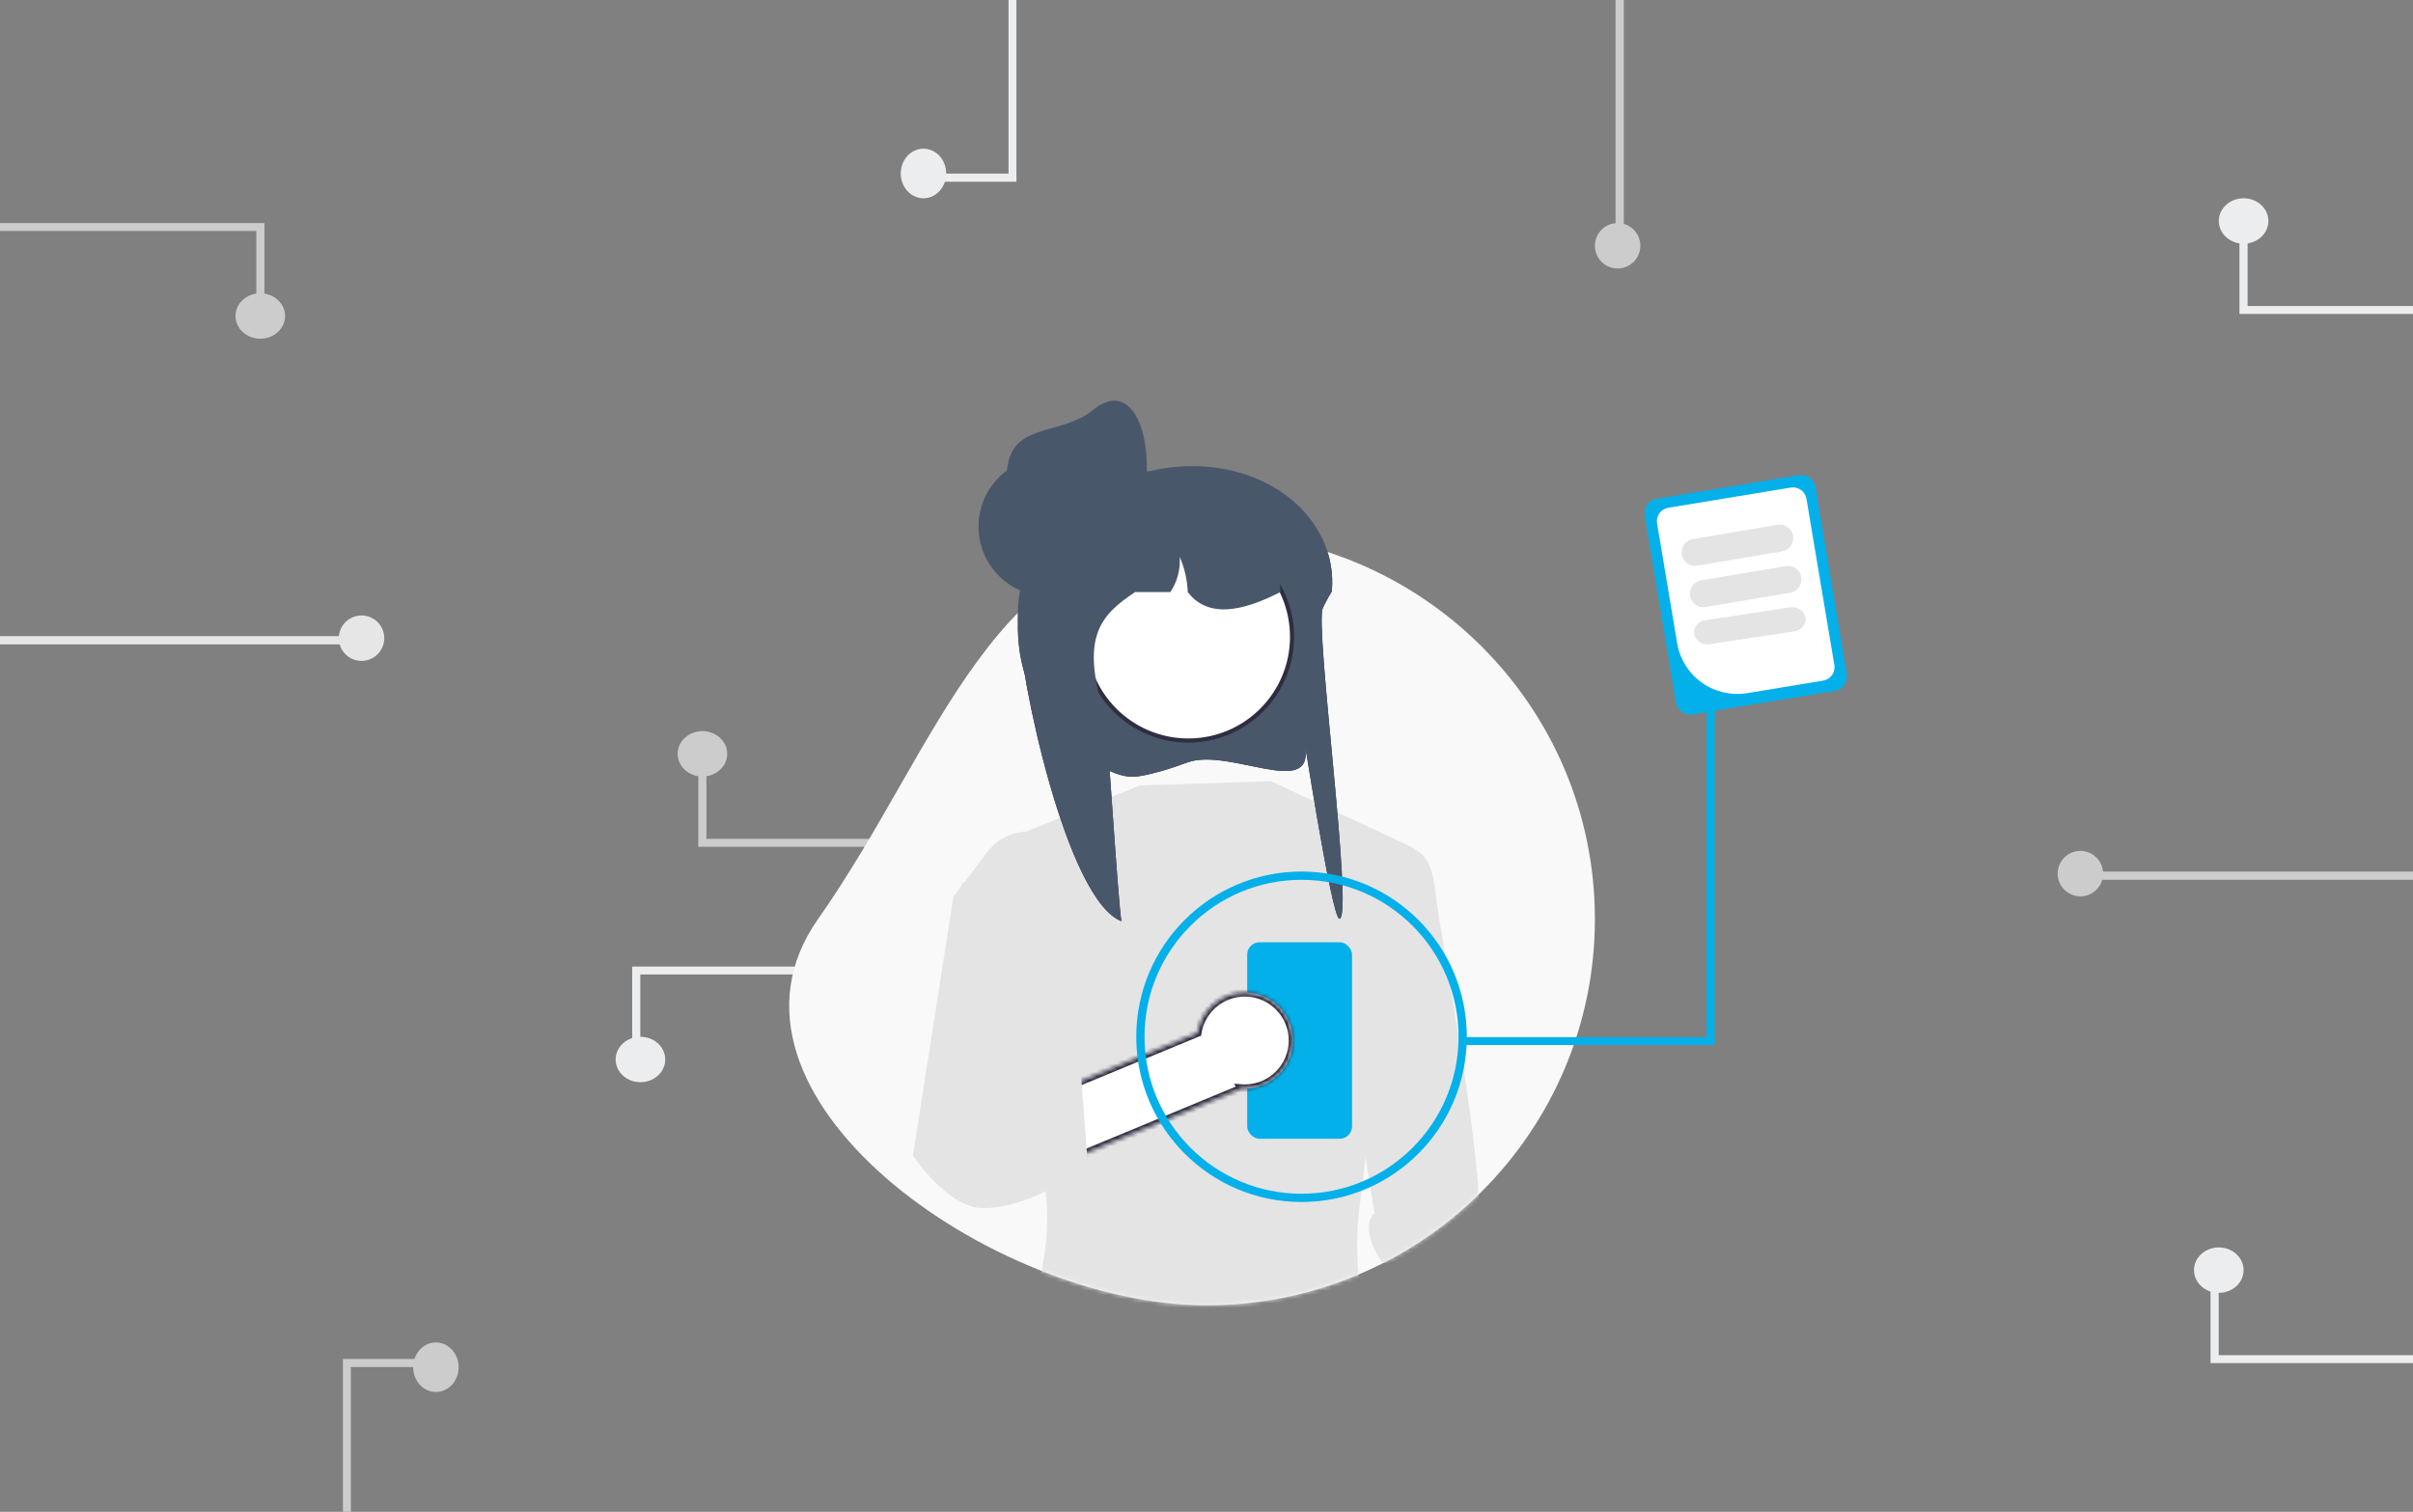 <svg xmlns="http://www.w3.org/2000/svg" width="584" height="366" viewBox="0 0 584 366" fill="none"><rect x="0" y="0" width="584" height="366" fill="#808080" stroke="none"/><g clip-path="url(#clip0_511_1459)"><path d="M218 205H169V183H170.97V203.084H218V205Z" fill="#CCCCCC"></path><path d="M155 251C158.314 251 161 253.462 161 256.5C161 259.538 158.314 262 155 262C151.686 262 149 259.538 149 256.5C149 253.462 151.686 251 155 251Z" fill="#EBEDEF"></path><path d="M202 234H153V256H154.97V235.916H202V234Z" fill="#EBEDEF"></path><path d="M291.991 129C343.911 129 386 170.861 386 222.5C386 274.139 343.911 316 291.991 316C240.071 316 168.216 264.802 197.982 222.5C227.748 180.198 240.071 129 291.991 129Z" fill="#F9F9F9"></path><mask id="mask0_511_1459" style="mask-type:alpha" maskUnits="userSpaceOnUse" x="191" y="129" width="195" height="187"><path d="M291.991 129C343.911 129 386 170.861 386 222.5C386 274.139 343.911 316 291.991 316C240.071 316 168.216 264.802 197.982 222.5C227.748 180.198 240.071 129 291.991 129Z" fill="#F9F9F9"></path></mask><g mask="url(#mask0_511_1459)"><path d="M241.001 348.119L242.599 331.128C262.524 300.939 255.952 274.804 254.705 249.374L326.605 247.259C326.778 279.999 320.006 311.438 335.38 331.128L264.221 361.454L241.001 348.119Z" fill="#A0616A"></path><path d="M336.74 333.849C306.539 353.943 261.744 355.129 241.577 334.906C241.577 334.906 237.269 335.399 241.009 330.923C257.966 309.53 252.661 285.805 252.661 285.805C252.661 285.805 250.017 285.263 252.361 283.707C254.705 282.152 248.546 256.963 248.546 256.963L245.492 235.554C242.156 225.58 235.943 209.916 242.017 203.907L275.853 190.162L307.573 189.104L341.409 204.965C351.087 209.892 339.28 229.98 335.336 240.111L329.362 289.533L329.115 291.574C329.115 291.574 325.109 316.931 336.965 331.985C333.568 332.791 336.74 333.849 336.74 333.849Z" fill="#E4E4E4"></path><path d="M359.568 355.595L359.588 355.797L359.745 355.928C360.182 356.295 360.595 356.685 360.97 357.121C364.736 361.497 364.241 368.098 359.865 371.864C355.488 375.63 348.887 375.135 345.121 370.759L344.742 371.085L345.121 370.759C341.909 367.026 341.806 361.678 344.562 357.847L344.678 357.685L344.651 357.487L331.641 262.291L349.793 257.154L359.568 355.595Z" fill="white" stroke="#2F2E41"></path><path d="M340.727 205.713C340.727 205.713 346.227 204.025 347.425 216.154C348.384 225.865 359.993 284.843 357.709 298.197C361.225 299.682 363.435 303.395 362.843 307.343L334.731 305.727C330.722 300.765 330.518 295.067 332.683 293.806L329.869 276.408L315.023 219.916L336.73 206.863L340.727 205.713Z" fill="#E4E4E4"></path><rect x="301.846" y="228.113" width="25.377" height="47.581" rx="3" fill="#04B0EA"></rect><mask id="path-11-inside-1_511_1459" fill="white"><path fill-rule="evenodd" clip-rule="evenodd" d="M232.542 217.006C233.72 205.102 256.862 229.695 256.862 229.695L249.228 266.806L289.792 250.02C290.69 244.49 295.488 240.269 301.271 240.269C307.695 240.269 312.902 245.476 312.902 251.9C312.902 258.323 307.695 263.531 301.271 263.531C300.971 263.531 300.673 263.519 300.378 263.497L300.423 263.588L244.997 286.602C238.318 289.376 230.693 285.848 228.497 278.958C224.965 267.873 229.197 239.757 231.414 225.031C231.964 221.376 232.39 218.547 232.542 217.006Z"></path></mask><path fill-rule="evenodd" clip-rule="evenodd" d="M232.542 217.006C233.72 205.102 256.862 229.695 256.862 229.695L249.228 266.806L289.792 250.02C290.69 244.49 295.488 240.269 301.271 240.269C307.695 240.269 312.902 245.476 312.902 251.9C312.902 258.323 307.695 263.531 301.271 263.531C300.971 263.531 300.673 263.519 300.378 263.497L300.423 263.588L244.997 286.602C238.318 289.376 230.693 285.848 228.497 278.958C224.965 267.873 229.197 239.757 231.414 225.031C231.964 221.376 232.39 218.547 232.542 217.006Z" fill="white"></path><path d="M256.862 229.695L257.841 229.896L257.946 229.387L257.59 229.009L256.862 229.695ZM232.542 217.006L233.538 217.105V217.105L232.542 217.006ZM249.228 266.806L248.248 266.604L247.868 268.451L249.61 267.73L249.228 266.806ZM289.792 250.02L290.174 250.944L290.689 250.73L290.779 250.18L289.792 250.02ZM300.378 263.497L300.454 262.5L298.714 262.368L299.479 263.935L300.378 263.497ZM300.423 263.588L300.806 264.512L301.787 264.104L301.321 263.15L300.423 263.588ZM244.997 286.602L245.38 287.526L244.997 286.602ZM228.497 278.958L229.45 278.654H229.45L228.497 278.958ZM231.414 225.031L232.403 225.18L231.414 225.031ZM256.862 229.695C257.59 229.009 257.59 229.009 257.59 229.009C257.589 229.009 257.589 229.008 257.589 229.008C257.588 229.007 257.587 229.006 257.585 229.004C257.582 229.001 257.578 228.996 257.572 228.99C257.56 228.978 257.543 228.96 257.521 228.936C257.476 228.889 257.41 228.819 257.324 228.729C257.152 228.55 256.9 228.289 256.58 227.962C255.94 227.307 255.025 226.387 253.923 225.32C251.724 223.189 248.766 220.46 245.761 218.1C242.794 215.769 239.651 213.691 237.1 213.001C235.822 212.656 234.486 212.603 233.395 213.286C232.278 213.985 231.71 215.267 231.547 216.908L233.538 217.105C233.67 215.769 234.082 215.215 234.456 214.981C234.856 214.731 235.521 214.646 236.578 214.932C238.698 215.505 241.561 217.343 244.526 219.673C247.454 221.972 250.356 224.648 252.532 226.756C253.618 227.809 254.52 228.716 255.15 229.36C255.465 229.682 255.712 229.938 255.879 230.113C255.963 230.201 256.027 230.268 256.07 230.313C256.091 230.335 256.108 230.352 256.118 230.364C256.123 230.369 256.127 230.373 256.13 230.376C256.131 230.378 256.132 230.379 256.133 230.379C256.133 230.379 256.133 230.38 256.133 230.38C256.133 230.38 256.133 230.38 256.862 229.695ZM250.207 267.007L257.841 229.896L255.882 229.493L248.248 266.604L250.207 267.007ZM289.409 249.096L248.845 265.882L249.61 267.73L290.174 250.944L289.409 249.096ZM301.271 239.269C294.99 239.269 289.781 243.853 288.805 249.859L290.779 250.18C291.6 245.127 295.986 241.269 301.271 241.269V239.269ZM313.902 251.9C313.902 244.924 308.247 239.269 301.271 239.269V241.269C307.143 241.269 311.902 246.028 311.902 251.9H313.902ZM301.271 264.531C308.247 264.531 313.902 258.876 313.902 251.9H311.902C311.902 257.771 307.143 262.531 301.271 262.531V264.531ZM300.302 264.494C300.622 264.518 300.946 264.531 301.271 264.531V262.531C300.996 262.531 300.723 262.52 300.454 262.5L300.302 264.494ZM301.321 263.15L301.277 263.058L299.479 263.935L299.524 264.027L301.321 263.15ZM245.38 287.526L300.806 264.512L300.039 262.665L244.613 285.679L245.38 287.526ZM227.545 279.262C229.919 286.711 238.162 290.523 245.38 287.526L244.613 285.679C238.474 288.228 231.468 284.985 229.45 278.654L227.545 279.262ZM230.425 224.882C229.317 232.241 227.7 242.982 226.803 253.273C226.355 258.419 226.085 263.47 226.151 267.941C226.217 272.395 226.616 276.348 227.545 279.262L229.45 278.654C228.612 276.026 228.216 272.308 228.151 267.912C228.086 263.534 228.351 258.556 228.796 253.447C229.686 243.227 231.294 232.547 232.403 225.18L230.425 224.882ZM231.547 216.908C231.398 218.416 230.978 221.212 230.425 224.882L232.403 225.18C232.951 221.541 233.382 218.677 233.538 217.105L231.547 216.908Z" fill="#2F2E41" mask="url(#path-11-inside-1_511_1459)"></path><path d="M246.376 213.753L230.74 217.113L220.954 279.801C220.954 279.801 229.413 292.49 237.872 292.49C246.331 292.49 254.606 287.552 254.606 287.552L263.782 288.468L261.001 251.899L252.209 261.15L260.182 227.192L246.376 213.753Z" fill="#E4E4E4"></path><path d="M256.981 236.527L230.74 217.113L239.035 206.201C242.351 201.84 248.032 200.178 253.177 202.071L267.046 207.173L256.981 236.527Z" fill="#E4E4E4"></path><path d="M287.312 184.604C284.645 185.59 281.917 186.516 279.078 187.208C275.389 188.107 273.306 188.523 269.746 187.142C269.621 187.093 269.501 187.045 269.389 186.998C256.091 181.451 246.66 168.222 246.37 152.704C246.352 152.452 246.352 152.188 246.352 151.93C246.352 150.679 246.405 149.434 246.53 148.208C246.69 146.506 246.957 144.835 247.337 143.203L247.301 143.197C244.418 140.249 243.309 136.212 243.677 132.155C244.146 126.853 247.129 121.513 251.921 118.507C255.486 116.275 259.549 114.785 263.908 114.276C265.041 114.147 266.186 114.076 267.354 114.076H278.173C280.468 113.547 282.752 113.179 284.964 113.005H284.982C306.756 111.199 323.926 125.634 322.325 143.197C322.313 143.216 322.295 143.236 322.284 143.255C321.821 144.01 321.412 144.726 321.05 145.409C320.7 146.048 320.403 146.661 320.148 147.241C318.161 151.73 327.604 221.378 324.217 222.436C322.289 223.036 314.52 171.209 315.913 181.064C317.669 193.428 297.343 180.896 287.312 184.604Z" fill="#2F2E41"></path><path d="M312.709 154.167C312.709 168.035 301.467 179.277 287.599 179.277C273.731 179.277 262.489 168.035 262.489 154.167C262.489 140.299 273.731 129.057 287.599 129.057C301.467 129.057 312.709 140.299 312.709 154.167Z" fill="white" stroke="#2F2E41"></path><path d="M309.869 143.337C309.442 143.563 309.021 143.77 308.594 143.978C308.149 144.191 307.705 144.405 307.254 144.607C298.683 148.492 291.702 148.925 287.467 143.337C287.349 140.413 286.696 137.507 285.516 134.808C285.735 137.798 284.917 140.846 283.256 143.337H274.727C265.943 149.168 261.435 154.524 267.532 173.664C267.93 174.921 270.652 219.595 271.429 223.029C258.131 217.928 246.66 163.77 246.37 149.5C246.352 149.269 246.352 149.025 246.352 148.788C246.352 147.637 246.405 146.493 246.53 145.366C246.69 143.8 246.957 142.264 247.337 140.763L247.301 140.757C244.418 138.047 243.309 134.334 243.677 130.603C245.895 127.697 248.653 125.217 251.815 123.308C254.644 121.932 257.627 120.816 260.723 119.962C260.8 119.945 260.866 119.927 260.943 119.909C261.88 119.654 262.841 119.423 263.802 119.221C265.765 118.812 267.758 118.503 269.798 118.313C269.946 118.308 270.089 118.296 270.219 118.296C271.056 118.296 271.833 118.527 272.509 118.924C272.515 118.924 272.515 118.93 272.526 118.93C273.019 119.221 273.458 119.606 273.802 120.069C274.389 120.816 274.727 121.754 274.727 122.774H284.229C284.579 122.774 284.929 122.786 285.279 122.803C298.511 123.331 309.146 128.99 309.828 141.997C309.858 142.448 309.869 142.887 309.869 143.337Z" fill="#2F2E41"></path><path d="M253.693 144.367C263.011 144.367 270.565 136.813 270.565 127.495C270.565 118.177 263.011 110.623 253.693 110.623C244.375 110.623 236.821 118.177 236.821 127.495C236.821 136.813 244.375 144.367 253.693 144.367Z" fill="#2F2E41"></path><path d="M276.856 119.691C274.939 128.81 265.483 134.264 256.436 132.033C247.388 129.802 241.863 120.659 244.094 111.612C246.325 102.565 257.305 105.173 264.515 99.27C274.714 90.92 279.441 107.394 276.856 119.691Z" fill="#2F2E41"></path></g><path d="M287.312 184.604C284.645 185.59 281.917 186.516 279.078 187.208C275.389 188.107 273.306 188.523 269.746 187.142C269.621 187.093 269.501 187.045 269.389 186.998C256.091 181.451 246.66 168.222 246.37 152.704C246.352 152.452 246.352 152.188 246.352 151.93C246.352 150.679 246.405 149.434 246.53 148.208C246.69 146.506 246.957 144.835 247.337 143.203L247.301 143.197C244.418 140.249 243.309 136.212 243.677 132.155C244.146 126.853 247.129 121.513 251.921 118.507C255.486 116.275 259.549 114.785 263.908 114.276C265.041 114.147 266.186 114.076 267.354 114.076H278.173C280.468 113.547 282.752 113.179 284.964 113.005H284.982C306.756 111.199 323.926 125.634 322.325 143.197C322.313 143.216 322.295 143.236 322.284 143.255C321.821 144.01 321.412 144.726 321.05 145.409C320.7 146.048 320.403 146.661 320.148 147.241C318.161 151.73 327.604 221.378 324.217 222.436C322.289 223.036 314.52 171.209 315.913 181.064C317.669 193.428 297.343 180.896 287.312 184.604Z" fill="#49576B"></path><path d="M312.709 154.167C312.709 168.035 301.467 179.277 287.599 179.277C273.731 179.277 262.489 168.035 262.489 154.167C262.489 140.299 273.731 129.057 287.599 129.057C301.467 129.057 312.709 140.299 312.709 154.167Z" fill="white" stroke="#2F2E41"></path><path d="M309.869 143.337C309.442 143.563 309.021 143.77 308.594 143.978C308.149 144.191 307.705 144.405 307.254 144.607C298.683 148.492 291.702 148.925 287.467 143.337C287.349 140.413 286.696 137.507 285.516 134.808C285.735 137.798 284.917 140.846 283.256 143.337H274.727C265.943 149.168 261.435 154.524 267.532 173.664C267.93 174.921 270.652 219.595 271.429 223.029C258.131 217.928 246.66 163.77 246.37 149.5C246.352 149.269 246.352 149.025 246.352 148.788C246.352 147.637 246.405 146.493 246.53 145.366C246.69 143.8 246.957 142.264 247.337 140.763L247.301 140.757C244.418 138.047 243.309 134.334 243.677 130.603C245.895 127.697 248.653 125.217 251.815 123.308C254.644 121.932 257.627 120.816 260.723 119.962C260.8 119.945 260.866 119.927 260.943 119.909C261.88 119.654 262.841 119.423 263.802 119.221C265.765 118.812 267.758 118.503 269.798 118.313C269.946 118.308 270.089 118.296 270.219 118.296C271.056 118.296 271.833 118.527 272.509 118.924C272.515 118.924 272.515 118.93 272.526 118.93C273.019 119.221 273.458 119.606 273.802 120.069C274.389 120.816 274.727 121.754 274.727 122.774H284.229C284.579 122.774 284.929 122.786 285.279 122.803C298.511 123.331 309.146 128.99 309.828 141.997C309.858 142.448 309.869 142.887 309.869 143.337Z" fill="#49576B"></path><path d="M253.693 144.367C263.011 144.367 270.565 136.813 270.565 127.495C270.565 118.177 263.011 110.623 253.693 110.623C244.375 110.623 236.821 118.177 236.821 127.495C236.821 136.813 244.375 144.367 253.693 144.367Z" fill="#49576B"></path><path d="M276.856 119.691C274.939 128.81 265.483 134.264 256.436 132.033C247.388 129.802 241.863 120.659 244.094 111.612C246.325 102.565 257.305 105.173 264.515 99.27C274.714 90.92 279.441 107.394 276.856 119.691Z" fill="#49576B"></path><path d="M543 59C546.314 59 549 56.538 549 53.5C549 50.462 546.314 48 543 48C539.686 48 537 50.462 537 53.5C537 56.538 539.686 59 543 59Z" fill="#EBEDEF"></path><path d="M591 76H542V54H543.97V74.084H591V76Z" fill="#EBEDEF"></path><path d="M393 -33H391V59H393V-33Z" fill="#CCCCCC"></path><path d="M391.5 65C394.538 65 397 62.538 397 59.5C397 56.462 394.538 54 391.5 54C388.462 54 386 56.462 386 59.5C386 62.538 388.462 65 391.5 65Z" fill="#CCCCCC"></path><path d="M229 42C229 38.686 226.538 36 223.5 36C220.462 36 218 38.686 218 42C218 45.314 220.462 48 223.5 48C226.538 48 229 45.314 229 42Z" fill="#EBEDEF"></path><path d="M100 331C100 334.314 102.462 337 105.5 337C108.538 337 111 334.314 111 331C111 327.686 108.538 325 105.5 325C102.462 325 100 327.686 100 331Z" fill="#CCCCCC"></path><path d="M63 71C59.686 71 57 73.462 57 76.5C57 79.538 59.686 82 63 82C66.314 82 69 79.538 69 76.5C69 73.462 66.314 71 63 71Z" fill="#CCCCCC"></path><path d="M584 330H535V308H536.97V328.084H584V330Z" fill="#EBEDEF"></path><path d="M354 253H415V168.5H413.03V251.084H354V253Z" fill="#04B0EA"></path><path d="M537 313C540.314 313 543 310.538 543 307.5C543 304.462 540.314 302 537 302C533.686 302 531 304.462 531 307.5C531 310.538 533.686 313 537 313Z" fill="#EBEDEF"></path><path d="M246 -5L246 44L224 44L224 42.03L244.084 42.03L244.084 -5L246 -5Z" fill="#EBEDEF"></path><path d="M596 213L596 211L504 211L504 213L596 213Z" fill="#CCCCCC"></path><path d="M-5 156L-5 154L87 154L87 156L-5 156Z" fill="#E6E6E6"></path><path d="M498 211.5C498 214.538 500.462 217 503.5 217C506.538 217 509 214.538 509 211.5C509 208.462 506.538 206 503.5 206C500.462 206 498 208.462 498 211.5Z" fill="#CCCCCC"></path><path d="M93 154.5C93 157.538 90.538 160 87.5 160C84.462 160 82 157.538 82 154.5C82 151.462 84.462 149 87.5 149C90.538 149 93 151.462 93 154.5Z" fill="#E6E6E6"></path><path d="M83 378L83 329L105 329L105 330.969L84.916 330.969L84.916 378L83 378Z" fill="#CCCCCC"></path><path d="M-5 54L64 54L64 76L62.03 76L62.03 55.916L-5 55.916L-5 54Z" fill="#CCCCCC"></path><path d="M405.618 170.07L398.047 124.769C397.895 123.852 398.115 122.913 398.658 122.156C399.201 121.4 400.024 120.889 400.945 120.736L435.329 115.047C436.25 114.895 437.195 115.114 437.955 115.655C438.714 116.195 439.228 117.013 439.382 117.93L446.953 163.231C447.105 164.148 446.885 165.087 446.342 165.844C445.799 166.6 444.976 167.111 444.055 167.264L409.671 172.953C408.75 173.105 407.805 172.886 407.045 172.345C406.286 171.805 405.772 170.987 405.618 170.07Z" fill="#04B0EA"></path><path d="M405.924 155.791L401.044 126.701C400.901 125.843 401.108 124.964 401.618 124.256C402.128 123.549 402.9 123.071 403.765 122.928L433.394 118.044C434.26 117.902 435.147 118.107 435.86 118.612C436.574 119.118 437.056 119.883 437.201 120.741L443.956 161.006C444.099 161.864 443.892 162.743 443.382 163.45C442.872 164.158 442.1 164.636 441.235 164.779L422.88 167.805C419.025 168.436 415.075 167.525 411.896 165.273C408.717 163.02 406.57 159.61 405.924 155.791Z" fill="white"></path><path d="M407.043 134.266C406.904 133.41 407.105 132.533 407.603 131.828C408.101 131.122 408.855 130.646 409.7 130.502L430.239 127.044C430.658 126.974 431.086 126.988 431.499 127.085C431.912 127.182 432.303 127.36 432.648 127.61C432.993 127.86 433.286 128.176 433.511 128.541C433.735 128.905 433.887 129.311 433.956 129.735C434.026 130.158 434.012 130.592 433.916 131.01C433.821 131.429 433.644 131.824 433.397 132.174C433.151 132.523 432.838 132.82 432.478 133.047C432.118 133.274 431.718 133.428 431.299 133.498L410.76 136.956C409.915 137.098 409.049 136.894 408.352 136.389C407.655 135.885 407.185 135.121 407.043 134.266Z" fill="#E4E4E4"></path><path d="M409.043 144.266C408.904 143.41 409.105 142.533 409.603 141.828C410.101 141.122 410.856 140.646 411.7 140.502L432.239 137.044C433.084 136.902 433.951 137.106 434.648 137.61C435.345 138.115 435.816 138.879 435.956 139.735C436.097 140.59 435.896 141.468 435.397 142.174C434.899 142.879 434.144 143.356 433.299 143.498L412.76 146.956C411.915 147.098 411.049 146.894 410.352 146.389C409.655 145.885 409.185 145.121 409.043 144.266Z" fill="#E4E4E4"></path><path d="M410.043 153.539C409.904 152.769 410.105 151.98 410.603 151.345C411.101 150.71 411.856 150.281 412.7 150.152L433.239 147.04C433.658 146.976 434.086 146.989 434.499 147.076C434.912 147.163 435.303 147.324 435.648 147.549C435.993 147.774 436.286 148.058 436.511 148.387C436.735 148.715 436.887 149.08 436.956 149.461C437.026 149.843 437.012 150.233 436.916 150.609C436.821 150.986 436.644 151.342 436.398 151.656C436.151 151.971 435.838 152.238 435.478 152.442C435.118 152.647 434.718 152.785 434.299 152.848L413.76 155.961C412.915 156.088 412.049 155.904 411.352 155.45C410.655 154.996 410.185 154.309 410.043 153.539Z" fill="#E4E4E4"></path><circle cx="315" cy="251" r="39" stroke="#04B0EA" stroke-width="2"></circle><path d="M170 188C173.314 188 176 185.538 176 182.5C176 179.462 173.314 177 170 177C166.686 177 164 179.462 164 182.5C164 185.538 166.686 188 170 188Z" fill="#CCCCCC"></path></g><defs><clipPath id="clip0_511_1459"><rect width="584" height="366" fill="white"></rect></clipPath></defs></svg>